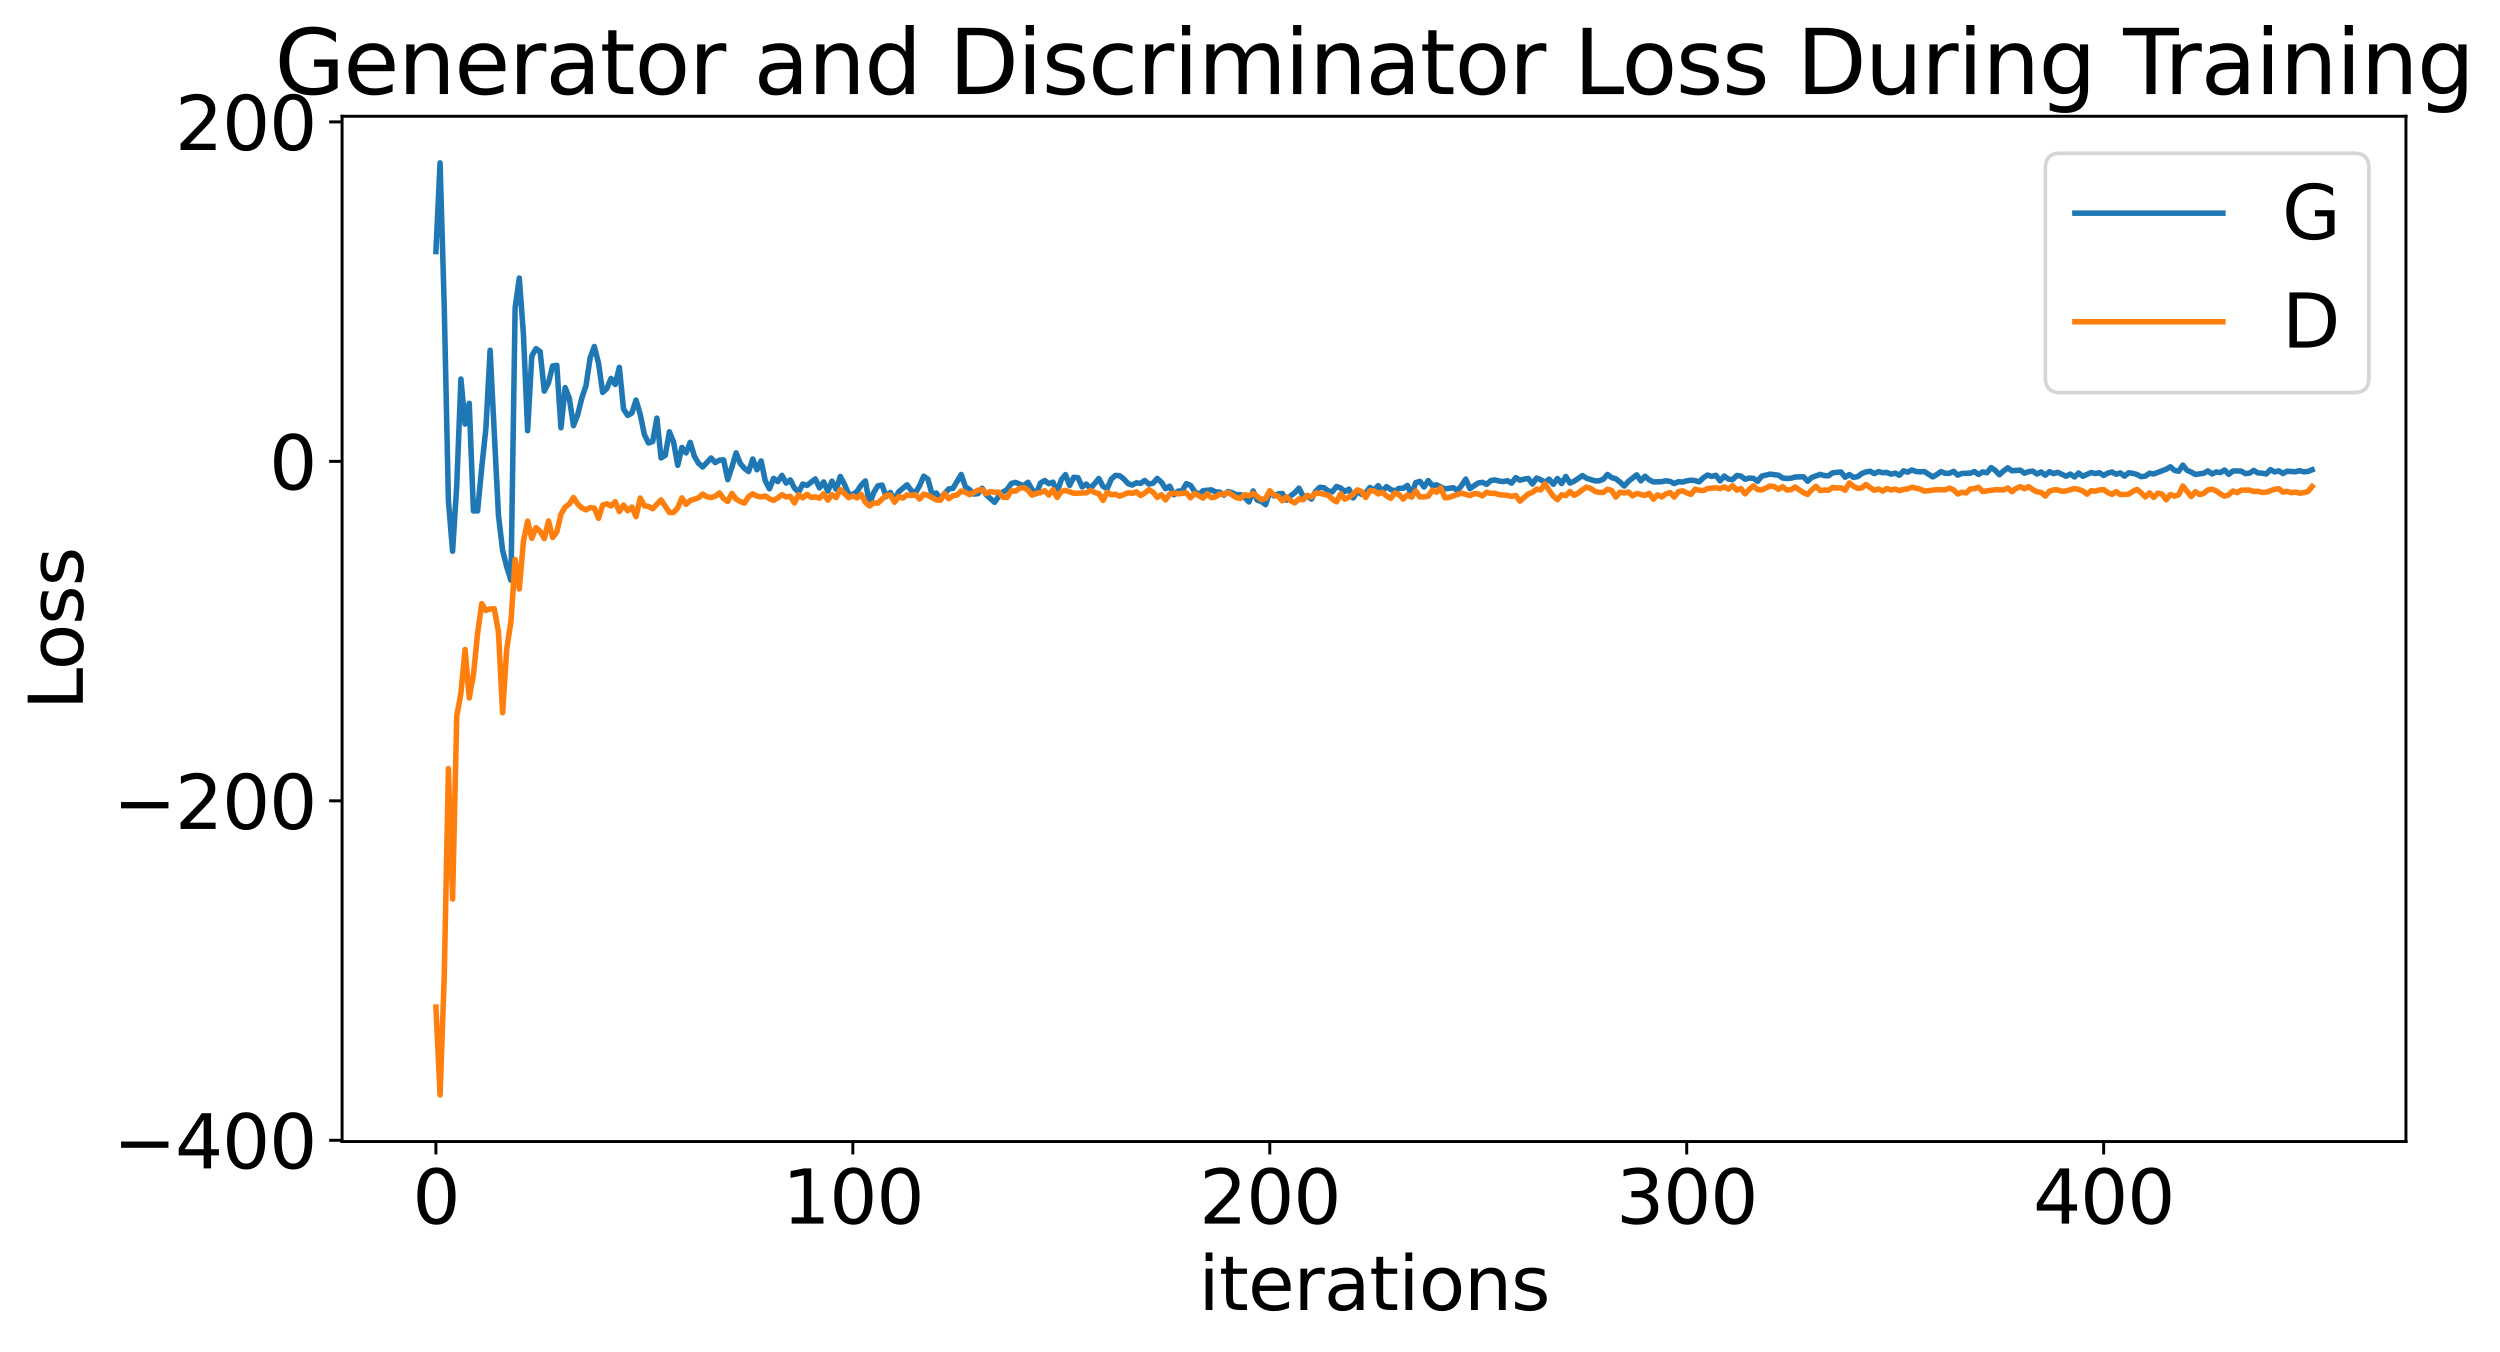 <?xml version="1.0" encoding="utf-8" standalone="no"?>
<!DOCTYPE svg PUBLIC "-//W3C//DTD SVG 1.1//EN"
  "http://www.w3.org/Graphics/SVG/1.1/DTD/svg11.dtd">
<svg xmlns:xlink="http://www.w3.org/1999/xlink" width="675.923pt" height="365.549pt" viewBox="0 0 675.923 365.549" xmlns="http://www.w3.org/2000/svg" version="1.1">
 <defs>
  <style type="text/css">*{stroke-linejoin: round; stroke-linecap: butt}</style>
 </defs>
 <g id="figure_1">
  <g id="patch_1">
   <path d="M 0 365.549 
L 675.923 365.549 
L 675.923 -0 
L 0 -0 
z
" style="fill: #ffffff"/>
  </g>
  <g id="axes_1">
   <g id="patch_2">
    <path d="M 92.491 308.636 
L 650.491 308.636 
L 650.491 31.436 
L 92.491 31.436 
z
" style="fill: #ffffff"/>
   </g>
   <g id="matplotlib.axis_1">
    <g id="xtick_1">
     <g id="line2d_1">
      <defs>
       <path id="mdd73e8793c" d="M 0 0 
L 0 3.5 
" style="stroke: #000000; stroke-width: 0.8"/>
      </defs>
      <g>
       <use xlink:href="#mdd73e8793c" x="117.854" y="308.636" style="stroke: #000000; stroke-width: 0.8"/>
      </g>
     </g>
     <g id="text_1">
      <!-- 0 -->
      <g transform="translate(111.492 330.833) scale(0.2 -0.2)">
       <defs>
        <path id="DejaVuSans-30" d="M 2034 4250 
Q 1547 4250 1301 3770 
Q 1056 3291 1056 2328 
Q 1056 1369 1301 889 
Q 1547 409 2034 409 
Q 2525 409 2770 889 
Q 3016 1369 3016 2328 
Q 3016 3291 2770 3770 
Q 2525 4250 2034 4250 
z
M 2034 4750 
Q 2819 4750 3233 4129 
Q 3647 3509 3647 2328 
Q 3647 1150 3233 529 
Q 2819 -91 2034 -91 
Q 1250 -91 836 529 
Q 422 1150 422 2328 
Q 422 3509 836 4129 
Q 1250 4750 2034 4750 
z
" transform="scale(0.016)"/>
       </defs>
       <use xlink:href="#DejaVuSans-30"/>
      </g>
     </g>
    </g>
    <g id="xtick_2">
     <g id="line2d_2">
      <g>
       <use xlink:href="#mdd73e8793c" x="230.582" y="308.636" style="stroke: #000000; stroke-width: 0.8"/>
      </g>
     </g>
     <g id="text_2">
      <!-- 100 -->
      <g transform="translate(211.494 330.833) scale(0.2 -0.2)">
       <defs>
        <path id="DejaVuSans-31" d="M 794 531 
L 1825 531 
L 1825 4091 
L 703 3866 
L 703 4441 
L 1819 4666 
L 2450 4666 
L 2450 531 
L 3481 531 
L 3481 0 
L 794 0 
L 794 531 
z
" transform="scale(0.016)"/>
       </defs>
       <use xlink:href="#DejaVuSans-31"/>
       <use xlink:href="#DejaVuSans-30" x="63.623"/>
       <use xlink:href="#DejaVuSans-30" x="127.246"/>
      </g>
     </g>
    </g>
    <g id="xtick_3">
     <g id="line2d_3">
      <g>
       <use xlink:href="#mdd73e8793c" x="343.309" y="308.636" style="stroke: #000000; stroke-width: 0.8"/>
      </g>
     </g>
     <g id="text_3">
      <!-- 200 -->
      <g transform="translate(324.221 330.833) scale(0.2 -0.2)">
       <defs>
        <path id="DejaVuSans-32" d="M 1228 531 
L 3431 531 
L 3431 0 
L 469 0 
L 469 531 
Q 828 903 1448 1529 
Q 2069 2156 2228 2338 
Q 2531 2678 2651 2914 
Q 2772 3150 2772 3378 
Q 2772 3750 2511 3984 
Q 2250 4219 1831 4219 
Q 1534 4219 1204 4116 
Q 875 4013 500 3803 
L 500 4441 
Q 881 4594 1212 4672 
Q 1544 4750 1819 4750 
Q 2544 4750 2975 4387 
Q 3406 4025 3406 3419 
Q 3406 3131 3298 2873 
Q 3191 2616 2906 2266 
Q 2828 2175 2409 1742 
Q 1991 1309 1228 531 
z
" transform="scale(0.016)"/>
       </defs>
       <use xlink:href="#DejaVuSans-32"/>
       <use xlink:href="#DejaVuSans-30" x="63.623"/>
       <use xlink:href="#DejaVuSans-30" x="127.246"/>
      </g>
     </g>
    </g>
    <g id="xtick_4">
     <g id="line2d_4">
      <g>
       <use xlink:href="#mdd73e8793c" x="456.036" y="308.636" style="stroke: #000000; stroke-width: 0.8"/>
      </g>
     </g>
     <g id="text_4">
      <!-- 300 -->
      <g transform="translate(436.949 330.833) scale(0.2 -0.2)">
       <defs>
        <path id="DejaVuSans-33" d="M 2597 2516 
Q 3050 2419 3304 2112 
Q 3559 1806 3559 1356 
Q 3559 666 3084 287 
Q 2609 -91 1734 -91 
Q 1441 -91 1130 -33 
Q 819 25 488 141 
L 488 750 
Q 750 597 1062 519 
Q 1375 441 1716 441 
Q 2309 441 2620 675 
Q 2931 909 2931 1356 
Q 2931 1769 2642 2001 
Q 2353 2234 1838 2234 
L 1294 2234 
L 1294 2753 
L 1863 2753 
Q 2328 2753 2575 2939 
Q 2822 3125 2822 3475 
Q 2822 3834 2567 4026 
Q 2313 4219 1838 4219 
Q 1578 4219 1281 4162 
Q 984 4106 628 3988 
L 628 4550 
Q 988 4650 1302 4700 
Q 1616 4750 1894 4750 
Q 2613 4750 3031 4423 
Q 3450 4097 3450 3541 
Q 3450 3153 3228 2886 
Q 3006 2619 2597 2516 
z
" transform="scale(0.016)"/>
       </defs>
       <use xlink:href="#DejaVuSans-33"/>
       <use xlink:href="#DejaVuSans-30" x="63.623"/>
       <use xlink:href="#DejaVuSans-30" x="127.246"/>
      </g>
     </g>
    </g>
    <g id="xtick_5">
     <g id="line2d_5">
      <g>
       <use xlink:href="#mdd73e8793c" x="568.763" y="308.636" style="stroke: #000000; stroke-width: 0.8"/>
      </g>
     </g>
     <g id="text_5">
      <!-- 400 -->
      <g transform="translate(549.676 330.833) scale(0.2 -0.2)">
       <defs>
        <path id="DejaVuSans-34" d="M 2419 4116 
L 825 1625 
L 2419 1625 
L 2419 4116 
z
M 2253 4666 
L 3047 4666 
L 3047 1625 
L 3713 1625 
L 3713 1100 
L 3047 1100 
L 3047 0 
L 2419 0 
L 2419 1100 
L 313 1100 
L 313 1709 
L 2253 4666 
z
" transform="scale(0.016)"/>
       </defs>
       <use xlink:href="#DejaVuSans-34"/>
       <use xlink:href="#DejaVuSans-30" x="63.623"/>
       <use xlink:href="#DejaVuSans-30" x="127.246"/>
      </g>
     </g>
    </g>
    <g id="text_6">
     <!-- iterations -->
     <g transform="translate(324.036 354.189) scale(0.2 -0.2)">
      <defs>
       <path id="DejaVuSans-69" d="M 603 3500 
L 1178 3500 
L 1178 0 
L 603 0 
L 603 3500 
z
M 603 4863 
L 1178 4863 
L 1178 4134 
L 603 4134 
L 603 4863 
z
" transform="scale(0.016)"/>
       <path id="DejaVuSans-74" d="M 1172 4494 
L 1172 3500 
L 2356 3500 
L 2356 3053 
L 1172 3053 
L 1172 1153 
Q 1172 725 1289 603 
Q 1406 481 1766 481 
L 2356 481 
L 2356 0 
L 1766 0 
Q 1100 0 847 248 
Q 594 497 594 1153 
L 594 3053 
L 172 3053 
L 172 3500 
L 594 3500 
L 594 4494 
L 1172 4494 
z
" transform="scale(0.016)"/>
       <path id="DejaVuSans-65" d="M 3597 1894 
L 3597 1613 
L 953 1613 
Q 991 1019 1311 708 
Q 1631 397 2203 397 
Q 2534 397 2845 478 
Q 3156 559 3463 722 
L 3463 178 
Q 3153 47 2828 -22 
Q 2503 -91 2169 -91 
Q 1331 -91 842 396 
Q 353 884 353 1716 
Q 353 2575 817 3079 
Q 1281 3584 2069 3584 
Q 2775 3584 3186 3129 
Q 3597 2675 3597 1894 
z
M 3022 2063 
Q 3016 2534 2758 2815 
Q 2500 3097 2075 3097 
Q 1594 3097 1305 2825 
Q 1016 2553 972 2059 
L 3022 2063 
z
" transform="scale(0.016)"/>
       <path id="DejaVuSans-72" d="M 2631 2963 
Q 2534 3019 2420 3045 
Q 2306 3072 2169 3072 
Q 1681 3072 1420 2755 
Q 1159 2438 1159 1844 
L 1159 0 
L 581 0 
L 581 3500 
L 1159 3500 
L 1159 2956 
Q 1341 3275 1631 3429 
Q 1922 3584 2338 3584 
Q 2397 3584 2469 3576 
Q 2541 3569 2628 3553 
L 2631 2963 
z
" transform="scale(0.016)"/>
       <path id="DejaVuSans-61" d="M 2194 1759 
Q 1497 1759 1228 1600 
Q 959 1441 959 1056 
Q 959 750 1161 570 
Q 1363 391 1709 391 
Q 2188 391 2477 730 
Q 2766 1069 2766 1631 
L 2766 1759 
L 2194 1759 
z
M 3341 1997 
L 3341 0 
L 2766 0 
L 2766 531 
Q 2569 213 2275 61 
Q 1981 -91 1556 -91 
Q 1019 -91 701 211 
Q 384 513 384 1019 
Q 384 1609 779 1909 
Q 1175 2209 1959 2209 
L 2766 2209 
L 2766 2266 
Q 2766 2663 2505 2880 
Q 2244 3097 1772 3097 
Q 1472 3097 1187 3025 
Q 903 2953 641 2809 
L 641 3341 
Q 956 3463 1253 3523 
Q 1550 3584 1831 3584 
Q 2591 3584 2966 3190 
Q 3341 2797 3341 1997 
z
" transform="scale(0.016)"/>
       <path id="DejaVuSans-6f" d="M 1959 3097 
Q 1497 3097 1228 2736 
Q 959 2375 959 1747 
Q 959 1119 1226 758 
Q 1494 397 1959 397 
Q 2419 397 2687 759 
Q 2956 1122 2956 1747 
Q 2956 2369 2687 2733 
Q 2419 3097 1959 3097 
z
M 1959 3584 
Q 2709 3584 3137 3096 
Q 3566 2609 3566 1747 
Q 3566 888 3137 398 
Q 2709 -91 1959 -91 
Q 1206 -91 779 398 
Q 353 888 353 1747 
Q 353 2609 779 3096 
Q 1206 3584 1959 3584 
z
" transform="scale(0.016)"/>
       <path id="DejaVuSans-6e" d="M 3513 2113 
L 3513 0 
L 2938 0 
L 2938 2094 
Q 2938 2591 2744 2837 
Q 2550 3084 2163 3084 
Q 1697 3084 1428 2787 
Q 1159 2491 1159 1978 
L 1159 0 
L 581 0 
L 581 3500 
L 1159 3500 
L 1159 2956 
Q 1366 3272 1645 3428 
Q 1925 3584 2291 3584 
Q 2894 3584 3203 3211 
Q 3513 2838 3513 2113 
z
" transform="scale(0.016)"/>
       <path id="DejaVuSans-73" d="M 2834 3397 
L 2834 2853 
Q 2591 2978 2328 3040 
Q 2066 3103 1784 3103 
Q 1356 3103 1142 2972 
Q 928 2841 928 2578 
Q 928 2378 1081 2264 
Q 1234 2150 1697 2047 
L 1894 2003 
Q 2506 1872 2764 1633 
Q 3022 1394 3022 966 
Q 3022 478 2636 193 
Q 2250 -91 1575 -91 
Q 1294 -91 989 -36 
Q 684 19 347 128 
L 347 722 
Q 666 556 975 473 
Q 1284 391 1588 391 
Q 1994 391 2212 530 
Q 2431 669 2431 922 
Q 2431 1156 2273 1281 
Q 2116 1406 1581 1522 
L 1381 1569 
Q 847 1681 609 1914 
Q 372 2147 372 2553 
Q 372 3047 722 3315 
Q 1072 3584 1716 3584 
Q 2034 3584 2315 3537 
Q 2597 3491 2834 3397 
z
" transform="scale(0.016)"/>
      </defs>
      <use xlink:href="#DejaVuSans-69"/>
      <use xlink:href="#DejaVuSans-74" x="27.783"/>
      <use xlink:href="#DejaVuSans-65" x="66.992"/>
      <use xlink:href="#DejaVuSans-72" x="128.516"/>
      <use xlink:href="#DejaVuSans-61" x="169.629"/>
      <use xlink:href="#DejaVuSans-74" x="230.908"/>
      <use xlink:href="#DejaVuSans-69" x="270.117"/>
      <use xlink:href="#DejaVuSans-6f" x="297.9"/>
      <use xlink:href="#DejaVuSans-6e" x="359.082"/>
      <use xlink:href="#DejaVuSans-73" x="422.461"/>
     </g>
    </g>
   </g>
   <g id="matplotlib.axis_2">
    <g id="ytick_1">
     <g id="line2d_6">
      <defs>
       <path id="m15cf3fd604" d="M 0 0 
L -3.5 0 
" style="stroke: #000000; stroke-width: 0.8"/>
      </defs>
      <g>
       <use xlink:href="#m15cf3fd604" x="92.491" y="308.301" style="stroke: #000000; stroke-width: 0.8"/>
      </g>
     </g>
     <g id="text_7">
      <!-- −400 -->
      <g transform="translate(30.556 315.9) scale(0.2 -0.2)">
       <defs>
        <path id="DejaVuSans-2212" d="M 678 2272 
L 4684 2272 
L 4684 1741 
L 678 1741 
L 678 2272 
z
" transform="scale(0.016)"/>
       </defs>
       <use xlink:href="#DejaVuSans-2212"/>
       <use xlink:href="#DejaVuSans-34" x="83.789"/>
       <use xlink:href="#DejaVuSans-30" x="147.412"/>
       <use xlink:href="#DejaVuSans-30" x="211.035"/>
      </g>
     </g>
    </g>
    <g id="ytick_2">
     <g id="line2d_7">
      <g>
       <use xlink:href="#m15cf3fd604" x="92.491" y="216.52" style="stroke: #000000; stroke-width: 0.8"/>
      </g>
     </g>
     <g id="text_8">
      <!-- −200 -->
      <g transform="translate(30.556 224.119) scale(0.2 -0.2)">
       <use xlink:href="#DejaVuSans-2212"/>
       <use xlink:href="#DejaVuSans-32" x="83.789"/>
       <use xlink:href="#DejaVuSans-30" x="147.412"/>
       <use xlink:href="#DejaVuSans-30" x="211.035"/>
      </g>
     </g>
    </g>
    <g id="ytick_3">
     <g id="line2d_8">
      <g>
       <use xlink:href="#m15cf3fd604" x="92.491" y="124.739" style="stroke: #000000; stroke-width: 0.8"/>
      </g>
     </g>
     <g id="text_9">
      <!-- 0 -->
      <g transform="translate(72.766 132.338) scale(0.2 -0.2)">
       <use xlink:href="#DejaVuSans-30"/>
      </g>
     </g>
    </g>
    <g id="ytick_4">
     <g id="line2d_9">
      <g>
       <use xlink:href="#m15cf3fd604" x="92.491" y="32.958" style="stroke: #000000; stroke-width: 0.8"/>
      </g>
     </g>
     <g id="text_10">
      <!-- 200 -->
      <g transform="translate(47.316 40.557) scale(0.2 -0.2)">
       <use xlink:href="#DejaVuSans-32"/>
       <use xlink:href="#DejaVuSans-30" x="63.623"/>
       <use xlink:href="#DejaVuSans-30" x="127.246"/>
      </g>
     </g>
    </g>
    <g id="text_11">
     <!-- Loss -->
     <g transform="translate(22.397 191.971) rotate(-90) scale(0.2 -0.2)">
      <defs>
       <path id="DejaVuSans-4c" d="M 628 4666 
L 1259 4666 
L 1259 531 
L 3531 531 
L 3531 0 
L 628 0 
L 628 4666 
z
" transform="scale(0.016)"/>
      </defs>
      <use xlink:href="#DejaVuSans-4c"/>
      <use xlink:href="#DejaVuSans-6f" x="53.963"/>
      <use xlink:href="#DejaVuSans-73" x="115.145"/>
      <use xlink:href="#DejaVuSans-73" x="167.244"/>
     </g>
    </g>
   </g>
   <g id="line2d_10">
    <path d="M 117.854 68.01 
L 118.982 44.036 
L 120.109 82.894 
L 121.236 135.353 
L 122.363 149.038 
L 123.491 131.292 
L 124.618 102.481 
L 125.745 114.664 
L 126.872 109.036 
L 128 138.147 
L 129.127 138.134 
L 130.254 126.306 
L 131.382 115.734 
L 132.509 94.696 
L 134.763 139.286 
L 135.891 148.795 
L 137.018 153.318 
L 138.145 156.878 
L 139.272 83.249 
L 140.4 75.174 
L 141.527 90.473 
L 142.654 116.457 
L 143.782 96.256 
L 144.909 94.26 
L 146.036 95.075 
L 147.163 105.745 
L 148.291 103.501 
L 149.418 98.938 
L 150.545 98.781 
L 151.672 115.659 
L 152.8 104.793 
L 153.927 107.675 
L 155.054 115.096 
L 156.182 112.159 
L 157.309 107.601 
L 158.436 104.285 
L 159.563 96.707 
L 160.691 93.68 
L 161.818 98.194 
L 162.945 106.086 
L 164.072 105.036 
L 165.2 102.323 
L 166.327 103.946 
L 167.454 99.317 
L 168.582 110.565 
L 169.709 112.307 
L 170.836 111.666 
L 171.963 108.168 
L 173.091 111.995 
L 174.218 117.503 
L 175.345 119.774 
L 176.472 119.367 
L 177.6 113.052 
L 178.727 123.794 
L 179.854 123.122 
L 180.982 116.752 
L 182.109 119.487 
L 183.236 125.791 
L 184.363 120.978 
L 185.491 122.459 
L 186.618 119.602 
L 187.745 123.368 
L 188.872 125.267 
L 190 126.254 
L 192.254 123.833 
L 193.382 125.067 
L 194.509 124.405 
L 195.636 124.343 
L 196.763 129.685 
L 197.891 126.286 
L 199.018 122.441 
L 200.145 125.292 
L 201.272 126.639 
L 202.4 127.489 
L 203.527 124.105 
L 204.654 127.007 
L 205.782 124.635 
L 206.909 130.008 
L 208.036 132.148 
L 209.163 129.333 
L 210.291 130.199 
L 211.418 128.532 
L 212.545 130.615 
L 213.672 129.75 
L 214.8 131.975 
L 215.927 133.042 
L 217.054 130.869 
L 218.182 131.244 
L 220.436 129.486 
L 221.563 131.903 
L 222.691 130.3 
L 223.818 132.787 
L 224.945 130.104 
L 226.072 132.297 
L 227.2 128.828 
L 228.327 130.977 
L 229.454 133.625 
L 230.582 133.679 
L 231.709 132.891 
L 232.836 131.166 
L 233.963 130.029 
L 235.091 136.267 
L 236.218 133.172 
L 237.345 131.367 
L 238.472 131.144 
L 239.6 134.254 
L 240.727 133.153 
L 241.854 135.194 
L 242.982 132.96 
L 245.236 131.082 
L 246.363 132.585 
L 247.491 133.281 
L 248.618 131.341 
L 249.745 128.753 
L 250.872 129.528 
L 252 133.658 
L 253.127 133.308 
L 254.254 134.76 
L 256.509 132.202 
L 257.636 132.04 
L 259.891 128.293 
L 261.018 131.624 
L 262.145 132.367 
L 263.272 133.575 
L 264.4 133.468 
L 265.527 132.014 
L 266.654 133.775 
L 268.909 135.817 
L 270.036 134.156 
L 271.163 133.039 
L 272.291 132.366 
L 273.418 130.732 
L 274.545 130.422 
L 276.8 131.352 
L 277.927 130.397 
L 279.054 132.386 
L 280.182 133.449 
L 281.309 130.621 
L 282.436 129.916 
L 283.563 130.78 
L 284.691 130.367 
L 285.818 133.018 
L 286.945 129.7 
L 288.072 128.315 
L 289.2 131.243 
L 290.327 129.04 
L 291.454 129.159 
L 292.582 131.658 
L 293.709 130.877 
L 294.836 132.068 
L 297.091 129.382 
L 298.218 131.489 
L 299.345 132.135 
L 300.472 129.52 
L 301.6 128.527 
L 302.727 128.627 
L 303.854 129.507 
L 304.982 130.754 
L 306.109 131.149 
L 307.236 130.543 
L 308.363 130.694 
L 309.491 129.901 
L 310.618 130.887 
L 311.745 130.64 
L 312.872 129.355 
L 314 130.365 
L 315.127 132.129 
L 316.254 131.452 
L 317.382 133.778 
L 318.509 132.794 
L 319.636 132.711 
L 320.763 130.761 
L 321.891 131.242 
L 323.018 132.939 
L 324.145 133.683 
L 325.272 132.669 
L 327.527 132.445 
L 328.654 132.994 
L 329.782 133.06 
L 330.909 133.885 
L 332.036 132.892 
L 333.163 133.233 
L 334.291 133.746 
L 335.418 133.739 
L 336.545 134.525 
L 337.672 135.705 
L 338.8 132.744 
L 339.927 135.219 
L 341.054 135.591 
L 342.182 136.433 
L 343.309 132.965 
L 344.436 134.075 
L 345.563 133.541 
L 346.691 133.422 
L 347.818 135.237 
L 348.945 134.063 
L 350.072 133.229 
L 351.2 131.971 
L 352.327 134.241 
L 353.454 134.068 
L 354.582 134.937 
L 355.709 132.84 
L 356.836 131.756 
L 357.963 131.859 
L 359.091 132.699 
L 360.218 132.989 
L 361.345 131.534 
L 362.472 131.943 
L 363.6 132.9 
L 364.727 132.249 
L 365.854 134.623 
L 366.982 132.871 
L 368.109 133.639 
L 369.236 133.328 
L 370.363 131.803 
L 371.491 132.484 
L 372.618 131.304 
L 373.745 132.834 
L 374.872 131.565 
L 376 132.346 
L 377.127 132.763 
L 378.254 132.034 
L 379.382 132.01 
L 380.509 131.256 
L 381.636 133.788 
L 382.763 130.493 
L 383.891 130.136 
L 385.018 131.67 
L 386.145 129.936 
L 387.272 131.294 
L 388.4 131.094 
L 390.654 132.187 
L 392.909 131.861 
L 394.036 132.64 
L 395.163 131.282 
L 396.291 129.53 
L 397.418 132.112 
L 399.672 130.58 
L 400.8 130.407 
L 401.927 130.957 
L 403.054 129.942 
L 404.182 129.766 
L 405.309 130.066 
L 406.436 130.203 
L 407.563 129.98 
L 408.691 130.627 
L 409.818 129.133 
L 410.945 129.835 
L 412.072 129.534 
L 413.2 129.364 
L 414.327 130.857 
L 415.454 129.246 
L 416.582 129.706 
L 417.709 130.421 
L 418.836 129.545 
L 419.963 130.94 
L 421.091 129.371 
L 422.218 130.738 
L 423.345 128.822 
L 424.472 130.61 
L 425.6 130.103 
L 427.854 128.587 
L 428.982 129.332 
L 431.236 130.014 
L 432.363 130.005 
L 433.491 129.564 
L 434.618 128.278 
L 435.745 129.133 
L 436.872 129.444 
L 438 130.328 
L 439.127 131.422 
L 440.254 130.157 
L 442.509 128.387 
L 443.636 130.002 
L 444.763 128.766 
L 445.891 129.728 
L 447.018 130.295 
L 449.272 130.229 
L 450.4 129.99 
L 451.527 130.146 
L 452.654 130.742 
L 453.782 130.233 
L 454.909 130.336 
L 456.036 130.009 
L 457.163 129.832 
L 458.291 129.938 
L 459.418 130.277 
L 460.545 129.16 
L 461.672 128.428 
L 462.8 128.815 
L 463.927 128.503 
L 465.054 130.018 
L 466.182 128.713 
L 467.309 129.533 
L 468.436 129.687 
L 469.563 128.563 
L 470.691 128.72 
L 471.818 129.561 
L 472.945 129.261 
L 474.072 129.333 
L 475.2 130.125 
L 476.327 128.726 
L 478.582 128.193 
L 480.836 128.481 
L 481.963 129.227 
L 483.091 129.364 
L 484.218 129.293 
L 485.345 128.979 
L 487.6 128.9 
L 488.727 130.109 
L 489.854 129.085 
L 492.109 128.258 
L 493.236 128.583 
L 494.363 128.64 
L 495.491 127.829 
L 497.745 127.622 
L 498.872 129.027 
L 500 128.308 
L 501.127 129.061 
L 502.254 128.863 
L 503.382 128.028 
L 504.509 127.59 
L 505.636 127.418 
L 506.763 128.046 
L 507.891 127.51 
L 509.018 127.816 
L 510.145 127.725 
L 511.272 128.205 
L 512.4 127.91 
L 513.527 128.496 
L 514.654 127.307 
L 515.782 127.661 
L 516.909 127.074 
L 518.036 127.464 
L 519.163 127.568 
L 520.291 127.493 
L 522.545 128.934 
L 523.672 128.287 
L 524.8 127.495 
L 525.927 127.974 
L 527.054 127.964 
L 528.182 127.433 
L 529.309 128.446 
L 530.436 128.006 
L 532.691 127.934 
L 533.818 127.503 
L 534.945 128.276 
L 536.072 127.592 
L 537.2 127.821 
L 538.327 126.42 
L 539.454 127.184 
L 540.582 128.351 
L 541.709 127.326 
L 542.836 126.478 
L 543.963 127.288 
L 546.218 127.097 
L 547.345 127.944 
L 548.472 127.523 
L 549.6 127.369 
L 550.727 128.155 
L 551.854 127.606 
L 552.982 128.47 
L 554.109 127.537 
L 555.236 128.049 
L 556.363 127.705 
L 558.618 128.758 
L 559.745 128.176 
L 560.872 128.949 
L 562 127.886 
L 563.127 128.758 
L 565.382 127.764 
L 566.509 128.041 
L 567.636 127.818 
L 568.763 128.539 
L 569.891 127.909 
L 571.018 127.62 
L 572.145 128.215 
L 573.272 127.872 
L 574.4 128.731 
L 575.527 127.831 
L 576.654 127.973 
L 577.782 128.302 
L 578.909 128.875 
L 580.036 128.731 
L 581.163 127.937 
L 582.291 128.147 
L 585.672 126.865 
L 586.8 126.206 
L 587.927 127.195 
L 589.054 127.406 
L 590.182 125.752 
L 591.309 127.181 
L 592.436 127.622 
L 593.563 128.285 
L 595.818 127.953 
L 596.945 127.321 
L 598.072 128.138 
L 599.2 127.596 
L 600.327 127.777 
L 601.454 127.076 
L 602.582 128.238 
L 603.709 127.355 
L 604.836 127.311 
L 605.963 127.383 
L 607.091 128.051 
L 608.218 127.911 
L 609.345 127.191 
L 610.472 127.863 
L 611.6 127.925 
L 612.727 128.141 
L 613.854 126.967 
L 614.982 127.602 
L 616.109 127.303 
L 617.236 128.02 
L 618.363 127.396 
L 620.618 127.55 
L 621.745 127.241 
L 622.872 127.562 
L 624 127.469 
L 625.127 127.018 
L 625.127 127.018 
" clip-path="url(#p5261eb3f72)" style="fill: none; stroke: #1f77b4; stroke-width: 1.5; stroke-linecap: square"/>
   </g>
   <g id="line2d_11">
    <path d="M 117.854 272.296 
L 118.982 296.036 
L 120.109 264.026 
L 121.236 207.8 
L 122.363 243.067 
L 123.491 193.63 
L 124.618 187.417 
L 125.745 175.613 
L 126.872 188.709 
L 128 182.469 
L 129.127 171.246 
L 130.254 163.201 
L 131.382 165.079 
L 132.509 164.641 
L 133.636 164.584 
L 134.763 170.878 
L 135.891 192.699 
L 137.018 175.336 
L 138.145 168.05 
L 139.272 151.28 
L 140.4 159.248 
L 141.527 146.288 
L 142.654 140.902 
L 143.782 145.551 
L 144.909 142.667 
L 146.036 143.648 
L 147.163 145.607 
L 148.291 140.852 
L 149.418 145.328 
L 150.545 143.822 
L 151.672 139.007 
L 152.8 137.083 
L 153.927 136.292 
L 155.054 134.506 
L 156.182 136.254 
L 157.309 137.32 
L 158.436 137.858 
L 159.563 137.249 
L 160.691 137.37 
L 161.818 140.141 
L 162.945 136.559 
L 164.072 136.205 
L 165.2 136.797 
L 166.327 135.642 
L 167.454 138.298 
L 168.582 136.549 
L 169.709 138.086 
L 170.836 137.093 
L 171.963 139.686 
L 173.091 134.66 
L 174.218 136.76 
L 175.345 136.929 
L 176.472 137.545 
L 178.727 135.146 
L 180.982 138.557 
L 182.109 138.551 
L 183.236 137.3 
L 184.363 134.618 
L 185.491 136.359 
L 186.618 135.33 
L 188.872 134.58 
L 190 133.587 
L 191.127 134.312 
L 192.254 134.513 
L 193.382 134.178 
L 194.509 133.277 
L 195.636 134.796 
L 196.763 135.57 
L 197.891 133.398 
L 199.018 134.945 
L 200.145 135.595 
L 201.272 136.024 
L 202.4 134.272 
L 203.527 133.52 
L 204.654 134.134 
L 205.782 134.355 
L 206.909 134.102 
L 208.036 134.851 
L 209.163 135.281 
L 210.291 134.599 
L 211.418 133.754 
L 212.545 134.35 
L 213.672 134.198 
L 214.8 135.957 
L 215.927 133.746 
L 217.054 134.598 
L 218.182 133.656 
L 219.309 134.48 
L 220.436 134.348 
L 221.563 134.697 
L 222.691 133.513 
L 223.818 135.221 
L 224.945 133.731 
L 226.072 134.529 
L 227.2 132.371 
L 229.454 134.572 
L 230.582 134.072 
L 231.709 134.628 
L 232.836 133.687 
L 233.963 135.794 
L 235.091 136.798 
L 236.218 135.97 
L 237.345 136.02 
L 239.6 133.938 
L 240.727 133.883 
L 241.854 135.784 
L 242.982 134.247 
L 244.109 134.671 
L 245.236 133.788 
L 246.363 133.986 
L 247.491 133.749 
L 248.618 134.938 
L 249.745 133.591 
L 250.872 133.949 
L 253.127 135.163 
L 254.254 135.25 
L 255.382 133.418 
L 256.509 134.84 
L 257.636 134.042 
L 258.763 133.858 
L 259.891 132.744 
L 261.018 133.127 
L 262.145 133.734 
L 264.4 132.54 
L 265.527 132.382 
L 266.654 133.468 
L 267.782 132.895 
L 268.909 133.132 
L 270.036 133.055 
L 271.163 134.444 
L 272.291 134.492 
L 273.418 132.704 
L 274.545 132.804 
L 275.672 132.034 
L 276.8 131.855 
L 277.927 132.524 
L 279.054 133.9 
L 280.182 133.358 
L 281.309 133.204 
L 282.436 132.665 
L 283.563 133.85 
L 284.691 132.38 
L 285.818 134.509 
L 286.945 132.892 
L 288.072 132.6 
L 290.327 133.372 
L 292.582 133.29 
L 293.709 133.234 
L 294.836 132.598 
L 295.963 133.141 
L 297.091 133.469 
L 298.218 135.298 
L 299.345 133.082 
L 300.472 133.767 
L 301.6 133.628 
L 302.727 134.143 
L 304.982 133.234 
L 306.109 133.387 
L 307.236 132.978 
L 308.363 133.963 
L 309.491 133.314 
L 310.618 132.412 
L 311.745 133.066 
L 312.872 134.496 
L 314 133.756 
L 315.127 135.163 
L 316.254 133.582 
L 317.382 133.306 
L 318.509 133.525 
L 320.763 133.266 
L 321.891 134.59 
L 323.018 133.405 
L 325.272 134.669 
L 326.4 133.501 
L 327.527 134.549 
L 328.654 134.331 
L 329.782 133.594 
L 330.909 133.685 
L 332.036 133.132 
L 334.291 134.556 
L 335.418 134.748 
L 336.545 133.735 
L 337.672 134.057 
L 338.8 133.4 
L 341.054 135.079 
L 342.182 134.763 
L 343.309 132.67 
L 344.436 133.845 
L 345.563 134.183 
L 346.691 135.394 
L 347.818 134.322 
L 348.945 135.404 
L 350.072 135.966 
L 351.2 134.883 
L 352.327 135.133 
L 353.454 133.913 
L 354.582 134.39 
L 355.709 133.28 
L 356.836 133.387 
L 359.091 133.885 
L 360.218 134.965 
L 361.345 135.665 
L 362.472 133.527 
L 363.6 134.959 
L 364.727 134.407 
L 365.854 133.612 
L 366.982 132.454 
L 368.109 132.902 
L 369.236 134.502 
L 370.363 132.691 
L 371.491 132.708 
L 372.618 133.549 
L 373.745 133.085 
L 374.872 134.094 
L 376 134.74 
L 377.127 133.29 
L 378.254 133.718 
L 379.382 134.942 
L 380.509 133.779 
L 381.636 134.404 
L 382.763 132.779 
L 383.891 134.351 
L 385.018 134.338 
L 386.145 134.155 
L 387.272 132.526 
L 388.4 133.087 
L 389.527 131.931 
L 390.654 134.582 
L 391.782 134.476 
L 394.036 133.68 
L 395.163 133.335 
L 397.418 133.983 
L 398.545 133.474 
L 399.672 133.545 
L 400.8 134.066 
L 401.927 133.092 
L 403.054 133.395 
L 404.182 133.363 
L 405.309 133.735 
L 407.563 133.936 
L 408.691 134.215 
L 409.818 133.966 
L 410.945 135.494 
L 413.2 133.55 
L 414.327 133.112 
L 415.454 132.239 
L 416.582 132.453 
L 417.709 130.81 
L 418.836 132.587 
L 419.963 134.125 
L 421.091 135.104 
L 422.218 133.781 
L 423.345 133.993 
L 424.472 132.892 
L 425.6 133.913 
L 426.727 133.265 
L 427.854 132.399 
L 428.982 131.713 
L 430.109 132.09 
L 431.236 132.857 
L 432.363 133.124 
L 433.491 133.136 
L 434.618 132.279 
L 435.745 132.61 
L 436.872 134.4 
L 438 133.041 
L 439.127 133.286 
L 440.254 133.034 
L 441.382 134.071 
L 442.509 133.407 
L 444.763 133.949 
L 445.891 133.393 
L 447.018 134.973 
L 448.145 133.784 
L 449.272 134.352 
L 450.4 133.54 
L 451.527 133.179 
L 452.654 134.395 
L 453.782 132.953 
L 454.909 132.7 
L 456.036 133.264 
L 457.163 133.674 
L 458.291 132.279 
L 459.418 132.54 
L 460.545 132.632 
L 461.672 132.107 
L 463.927 131.875 
L 465.054 132.102 
L 466.182 131.632 
L 467.309 132.243 
L 468.436 131.313 
L 469.563 132.518 
L 470.691 132.074 
L 471.818 133.525 
L 472.945 132.312 
L 474.072 131.365 
L 475.2 132.377 
L 476.327 132.471 
L 478.582 131.396 
L 479.709 131.545 
L 480.836 132.303 
L 481.963 131.591 
L 483.091 132.47 
L 484.218 132.413 
L 485.345 131.673 
L 487.6 133.199 
L 488.727 133.674 
L 489.854 132.436 
L 490.982 131.499 
L 492.109 132.619 
L 493.236 132.49 
L 494.363 132.556 
L 495.491 131.788 
L 496.618 131.942 
L 497.745 131.903 
L 498.872 132.54 
L 500 130.569 
L 501.127 131.467 
L 502.254 132.034 
L 503.382 131.906 
L 504.509 130.992 
L 505.636 131.852 
L 506.763 132.545 
L 507.891 132.199 
L 509.018 132.783 
L 510.145 132.067 
L 511.272 132.475 
L 512.4 132.239 
L 513.527 132.672 
L 514.654 132.285 
L 515.782 132.184 
L 516.909 131.733 
L 519.163 132.244 
L 520.291 132.788 
L 523.672 132.398 
L 525.927 132.429 
L 527.054 131.972 
L 528.182 132.432 
L 529.309 133.56 
L 530.436 133.064 
L 531.563 133.289 
L 532.691 132.206 
L 533.818 132.123 
L 534.945 131.743 
L 536.072 132.882 
L 539.454 132.405 
L 541.709 132.464 
L 542.836 131.924 
L 543.963 132.932 
L 545.091 132.058 
L 546.218 131.588 
L 547.345 132.137 
L 548.472 131.581 
L 549.6 132.375 
L 550.727 132.978 
L 551.854 133.131 
L 552.982 134.109 
L 554.109 132.806 
L 555.236 132.445 
L 556.363 132.463 
L 557.491 132.82 
L 558.618 132.728 
L 560.872 132.097 
L 562 132.34 
L 563.127 132.743 
L 564.254 133.61 
L 565.382 132.677 
L 566.509 132.79 
L 567.636 132.485 
L 568.763 132.365 
L 569.891 133.162 
L 571.018 133.657 
L 572.145 132.932 
L 573.272 133.725 
L 575.527 133.603 
L 576.654 132.868 
L 577.782 132.318 
L 578.909 133.243 
L 580.036 134.369 
L 581.163 133.268 
L 582.291 134.488 
L 583.418 133.333 
L 584.545 133.598 
L 585.672 135.12 
L 586.8 133.711 
L 587.927 134.15 
L 589.054 133.742 
L 590.182 131.405 
L 592.436 134.264 
L 593.563 132.946 
L 594.691 133.713 
L 595.818 133.403 
L 596.945 132.452 
L 598.072 132.251 
L 599.2 132.746 
L 600.327 133.543 
L 601.454 134.145 
L 602.582 133.774 
L 603.709 132.745 
L 604.836 133.204 
L 605.963 132.527 
L 608.218 132.501 
L 609.345 132.878 
L 610.472 132.827 
L 611.6 133.125 
L 612.727 133.078 
L 614.982 132.282 
L 616.109 132.139 
L 617.236 133.06 
L 618.363 132.847 
L 619.491 133.215 
L 620.618 133.038 
L 621.745 133.341 
L 622.872 133.198 
L 624 132.87 
L 625.127 131.542 
L 625.127 131.542 
" clip-path="url(#p5261eb3f72)" style="fill: none; stroke: #ff7f0e; stroke-width: 1.5; stroke-linecap: square"/>
   </g>
   <g id="patch_3">
    <path d="M 92.491 308.636 
L 92.491 31.436 
" style="fill: none; stroke: #000000; stroke-width: 0.8; stroke-linejoin: miter; stroke-linecap: square"/>
   </g>
   <g id="patch_4">
    <path d="M 650.491 308.636 
L 650.491 31.436 
" style="fill: none; stroke: #000000; stroke-width: 0.8; stroke-linejoin: miter; stroke-linecap: square"/>
   </g>
   <g id="patch_5">
    <path d="M 92.491 308.636 
L 650.491 308.636 
" style="fill: none; stroke: #000000; stroke-width: 0.8; stroke-linejoin: miter; stroke-linecap: square"/>
   </g>
   <g id="patch_6">
    <path d="M 92.491 31.436 
L 650.491 31.436 
" style="fill: none; stroke: #000000; stroke-width: 0.8; stroke-linejoin: miter; stroke-linecap: square"/>
   </g>
   <g id="text_12">
    <!-- Generator and Discriminator Loss During Training -->
    <g transform="translate(74.258 25.436) scale(0.24 -0.24)">
     <defs>
      <path id="DejaVuSans-47" d="M 3809 666 
L 3809 1919 
L 2778 1919 
L 2778 2438 
L 4434 2438 
L 4434 434 
Q 4069 175 3628 42 
Q 3188 -91 2688 -91 
Q 1594 -91 976 548 
Q 359 1188 359 2328 
Q 359 3472 976 4111 
Q 1594 4750 2688 4750 
Q 3144 4750 3555 4637 
Q 3966 4525 4313 4306 
L 4313 3634 
Q 3963 3931 3569 4081 
Q 3175 4231 2741 4231 
Q 1884 4231 1454 3753 
Q 1025 3275 1025 2328 
Q 1025 1384 1454 906 
Q 1884 428 2741 428 
Q 3075 428 3337 486 
Q 3600 544 3809 666 
z
" transform="scale(0.016)"/>
      <path id="DejaVuSans-20" transform="scale(0.016)"/>
      <path id="DejaVuSans-64" d="M 2906 2969 
L 2906 4863 
L 3481 4863 
L 3481 0 
L 2906 0 
L 2906 525 
Q 2725 213 2448 61 
Q 2172 -91 1784 -91 
Q 1150 -91 751 415 
Q 353 922 353 1747 
Q 353 2572 751 3078 
Q 1150 3584 1784 3584 
Q 2172 3584 2448 3432 
Q 2725 3281 2906 2969 
z
M 947 1747 
Q 947 1113 1208 752 
Q 1469 391 1925 391 
Q 2381 391 2643 752 
Q 2906 1113 2906 1747 
Q 2906 2381 2643 2742 
Q 2381 3103 1925 3103 
Q 1469 3103 1208 2742 
Q 947 2381 947 1747 
z
" transform="scale(0.016)"/>
      <path id="DejaVuSans-44" d="M 1259 4147 
L 1259 519 
L 2022 519 
Q 2988 519 3436 956 
Q 3884 1394 3884 2338 
Q 3884 3275 3436 3711 
Q 2988 4147 2022 4147 
L 1259 4147 
z
M 628 4666 
L 1925 4666 
Q 3281 4666 3915 4102 
Q 4550 3538 4550 2338 
Q 4550 1131 3912 565 
Q 3275 0 1925 0 
L 628 0 
L 628 4666 
z
" transform="scale(0.016)"/>
      <path id="DejaVuSans-63" d="M 3122 3366 
L 3122 2828 
Q 2878 2963 2633 3030 
Q 2388 3097 2138 3097 
Q 1578 3097 1268 2742 
Q 959 2388 959 1747 
Q 959 1106 1268 751 
Q 1578 397 2138 397 
Q 2388 397 2633 464 
Q 2878 531 3122 666 
L 3122 134 
Q 2881 22 2623 -34 
Q 2366 -91 2075 -91 
Q 1284 -91 818 406 
Q 353 903 353 1747 
Q 353 2603 823 3093 
Q 1294 3584 2113 3584 
Q 2378 3584 2631 3529 
Q 2884 3475 3122 3366 
z
" transform="scale(0.016)"/>
      <path id="DejaVuSans-6d" d="M 3328 2828 
Q 3544 3216 3844 3400 
Q 4144 3584 4550 3584 
Q 5097 3584 5394 3201 
Q 5691 2819 5691 2113 
L 5691 0 
L 5113 0 
L 5113 2094 
Q 5113 2597 4934 2840 
Q 4756 3084 4391 3084 
Q 3944 3084 3684 2787 
Q 3425 2491 3425 1978 
L 3425 0 
L 2847 0 
L 2847 2094 
Q 2847 2600 2669 2842 
Q 2491 3084 2119 3084 
Q 1678 3084 1418 2786 
Q 1159 2488 1159 1978 
L 1159 0 
L 581 0 
L 581 3500 
L 1159 3500 
L 1159 2956 
Q 1356 3278 1631 3431 
Q 1906 3584 2284 3584 
Q 2666 3584 2933 3390 
Q 3200 3197 3328 2828 
z
" transform="scale(0.016)"/>
      <path id="DejaVuSans-75" d="M 544 1381 
L 544 3500 
L 1119 3500 
L 1119 1403 
Q 1119 906 1312 657 
Q 1506 409 1894 409 
Q 2359 409 2629 706 
Q 2900 1003 2900 1516 
L 2900 3500 
L 3475 3500 
L 3475 0 
L 2900 0 
L 2900 538 
Q 2691 219 2414 64 
Q 2138 -91 1772 -91 
Q 1169 -91 856 284 
Q 544 659 544 1381 
z
M 1991 3584 
L 1991 3584 
z
" transform="scale(0.016)"/>
      <path id="DejaVuSans-67" d="M 2906 1791 
Q 2906 2416 2648 2759 
Q 2391 3103 1925 3103 
Q 1463 3103 1205 2759 
Q 947 2416 947 1791 
Q 947 1169 1205 825 
Q 1463 481 1925 481 
Q 2391 481 2648 825 
Q 2906 1169 2906 1791 
z
M 3481 434 
Q 3481 -459 3084 -895 
Q 2688 -1331 1869 -1331 
Q 1566 -1331 1297 -1286 
Q 1028 -1241 775 -1147 
L 775 -588 
Q 1028 -725 1275 -790 
Q 1522 -856 1778 -856 
Q 2344 -856 2625 -561 
Q 2906 -266 2906 331 
L 2906 616 
Q 2728 306 2450 153 
Q 2172 0 1784 0 
Q 1141 0 747 490 
Q 353 981 353 1791 
Q 353 2603 747 3093 
Q 1141 3584 1784 3584 
Q 2172 3584 2450 3431 
Q 2728 3278 2906 2969 
L 2906 3500 
L 3481 3500 
L 3481 434 
z
" transform="scale(0.016)"/>
      <path id="DejaVuSans-54" d="M -19 4666 
L 3928 4666 
L 3928 4134 
L 2272 4134 
L 2272 0 
L 1638 0 
L 1638 4134 
L -19 4134 
L -19 4666 
z
" transform="scale(0.016)"/>
     </defs>
     <use xlink:href="#DejaVuSans-47"/>
     <use xlink:href="#DejaVuSans-65" x="77.49"/>
     <use xlink:href="#DejaVuSans-6e" x="139.014"/>
     <use xlink:href="#DejaVuSans-65" x="202.393"/>
     <use xlink:href="#DejaVuSans-72" x="263.916"/>
     <use xlink:href="#DejaVuSans-61" x="305.029"/>
     <use xlink:href="#DejaVuSans-74" x="366.309"/>
     <use xlink:href="#DejaVuSans-6f" x="405.518"/>
     <use xlink:href="#DejaVuSans-72" x="466.699"/>
     <use xlink:href="#DejaVuSans-20" x="507.812"/>
     <use xlink:href="#DejaVuSans-61" x="539.6"/>
     <use xlink:href="#DejaVuSans-6e" x="600.879"/>
     <use xlink:href="#DejaVuSans-64" x="664.258"/>
     <use xlink:href="#DejaVuSans-20" x="727.734"/>
     <use xlink:href="#DejaVuSans-44" x="759.521"/>
     <use xlink:href="#DejaVuSans-69" x="836.523"/>
     <use xlink:href="#DejaVuSans-73" x="864.307"/>
     <use xlink:href="#DejaVuSans-63" x="916.406"/>
     <use xlink:href="#DejaVuSans-72" x="971.387"/>
     <use xlink:href="#DejaVuSans-69" x="1012.5"/>
     <use xlink:href="#DejaVuSans-6d" x="1040.283"/>
     <use xlink:href="#DejaVuSans-69" x="1137.695"/>
     <use xlink:href="#DejaVuSans-6e" x="1165.479"/>
     <use xlink:href="#DejaVuSans-61" x="1228.857"/>
     <use xlink:href="#DejaVuSans-74" x="1290.137"/>
     <use xlink:href="#DejaVuSans-6f" x="1329.346"/>
     <use xlink:href="#DejaVuSans-72" x="1390.527"/>
     <use xlink:href="#DejaVuSans-20" x="1431.641"/>
     <use xlink:href="#DejaVuSans-4c" x="1463.428"/>
     <use xlink:href="#DejaVuSans-6f" x="1517.391"/>
     <use xlink:href="#DejaVuSans-73" x="1578.572"/>
     <use xlink:href="#DejaVuSans-73" x="1630.672"/>
     <use xlink:href="#DejaVuSans-20" x="1682.771"/>
     <use xlink:href="#DejaVuSans-44" x="1714.559"/>
     <use xlink:href="#DejaVuSans-75" x="1791.561"/>
     <use xlink:href="#DejaVuSans-72" x="1854.939"/>
     <use xlink:href="#DejaVuSans-69" x="1896.053"/>
     <use xlink:href="#DejaVuSans-6e" x="1923.836"/>
     <use xlink:href="#DejaVuSans-67" x="1987.215"/>
     <use xlink:href="#DejaVuSans-20" x="2050.691"/>
     <use xlink:href="#DejaVuSans-54" x="2082.479"/>
     <use xlink:href="#DejaVuSans-72" x="2128.812"/>
     <use xlink:href="#DejaVuSans-61" x="2169.926"/>
     <use xlink:href="#DejaVuSans-69" x="2231.205"/>
     <use xlink:href="#DejaVuSans-6e" x="2258.988"/>
     <use xlink:href="#DejaVuSans-69" x="2322.367"/>
     <use xlink:href="#DejaVuSans-6e" x="2350.15"/>
     <use xlink:href="#DejaVuSans-67" x="2413.529"/>
    </g>
   </g>
   <g id="legend_1">
    <g id="patch_7">
     <path d="M 556.994 106.149 
L 636.491 106.149 
Q 640.491 106.149 640.491 102.149 
L 640.491 45.436 
Q 640.491 41.436 636.491 41.436 
L 556.994 41.436 
Q 552.994 41.436 552.994 45.436 
L 552.994 102.149 
Q 552.994 106.149 556.994 106.149 
z
" style="fill: #ffffff; opacity: 0.8; stroke: #cccccc; stroke-linejoin: miter"/>
    </g>
    <g id="line2d_12">
     <path d="M 560.994 57.633 
L 580.994 57.633 
L 600.994 57.633 
" style="fill: none; stroke: #1f77b4; stroke-width: 1.5; stroke-linecap: square"/>
    </g>
    <g id="text_13">
     <!-- G -->
     <g transform="translate(616.994 64.633) scale(0.2 -0.2)">
      <use xlink:href="#DejaVuSans-47"/>
     </g>
    </g>
    <g id="line2d_13">
     <path d="M 560.994 86.989 
L 580.994 86.989 
L 600.994 86.989 
" style="fill: none; stroke: #ff7f0e; stroke-width: 1.5; stroke-linecap: square"/>
    </g>
    <g id="text_14">
     <!-- D -->
     <g transform="translate(616.994 93.989) scale(0.2 -0.2)">
      <use xlink:href="#DejaVuSans-44"/>
     </g>
    </g>
   </g>
  </g>
 </g>
 <defs>
  <clipPath id="p5261eb3f72">
   <rect x="92.491" y="31.436" width="558" height="277.2"/>
  </clipPath>
 </defs>
</svg>
